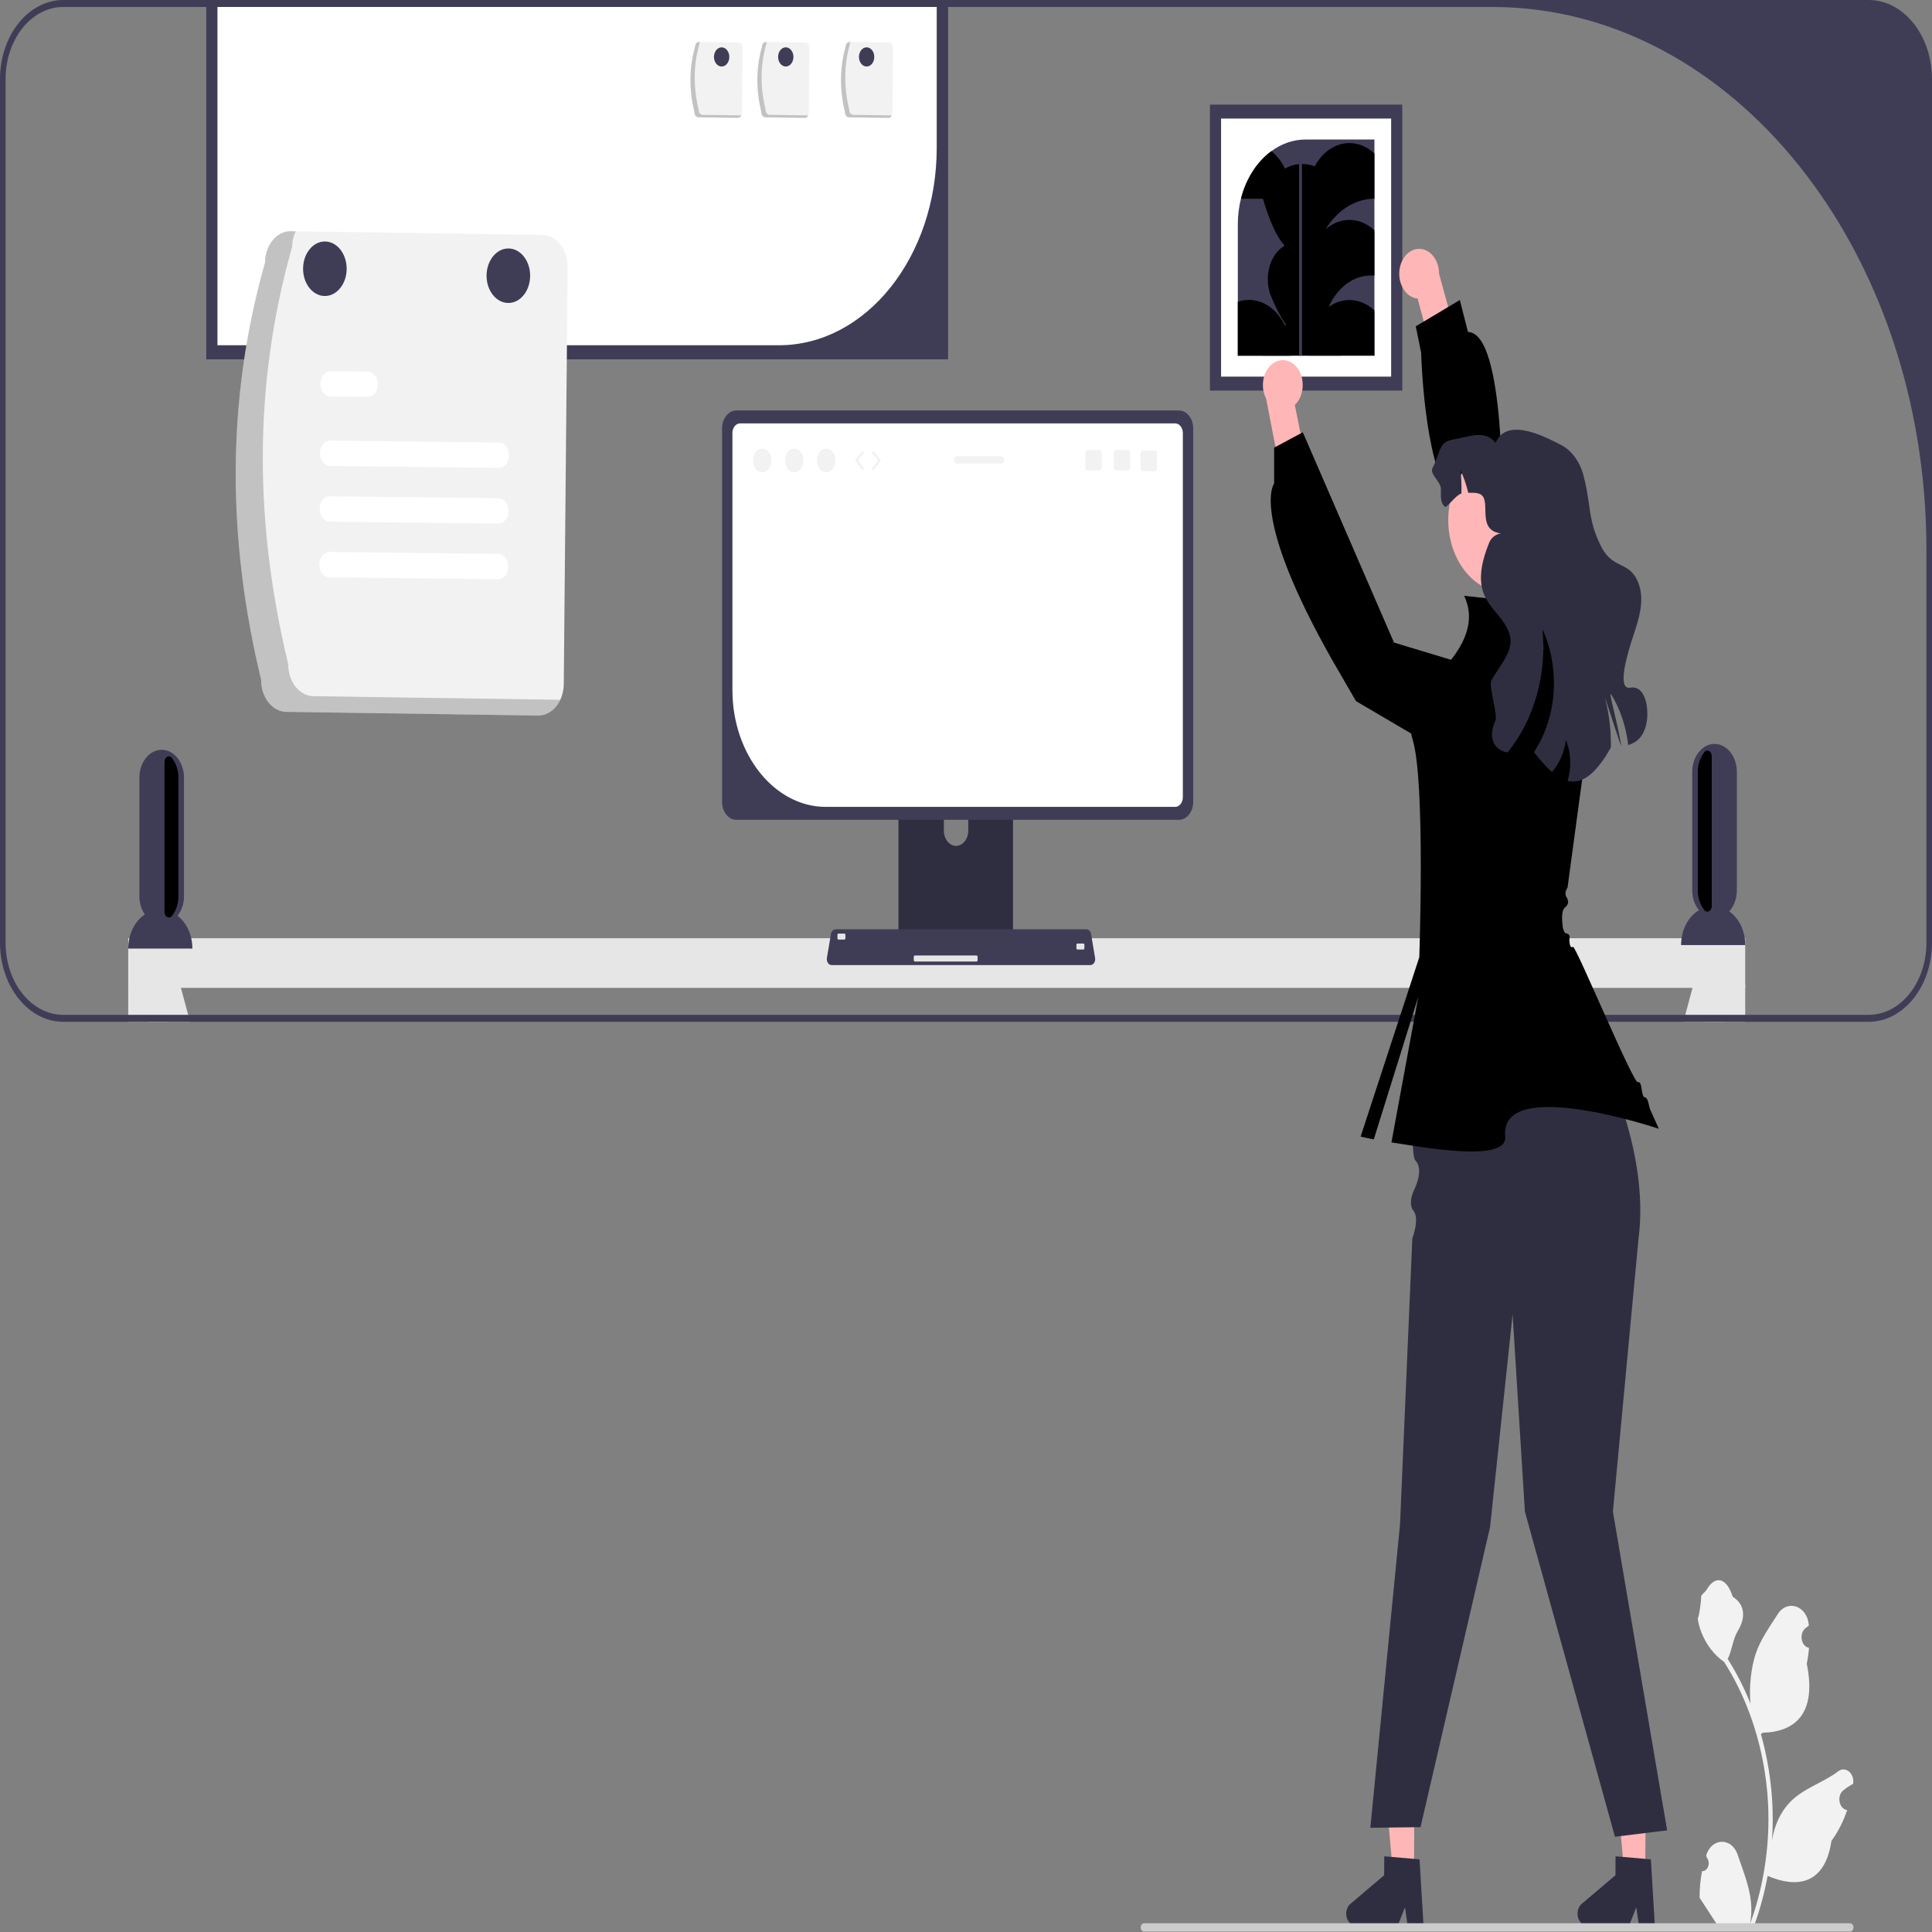 <?xml version="1.0" encoding="UTF-8"?>
<svg xmlns="http://www.w3.org/2000/svg" xmlns:xlink="http://www.w3.org/1999/xlink" width="400px" height="400px" viewBox="0 0 400 400" version="1.1">
<rect x="0" y="0" width="400" height="400" fill="#808080" stroke="none"/>
<defs>
<filter id="alpha" filterUnits="objectBoundingBox" x="0%" y="0%" width="100%" height="100%">
  <feColorMatrix type="matrix" in="SourceGraphic" values="0 0 0 0 1 0 0 0 0 1 0 0 0 0 1 0 0 0 1 0"/>
</filter>
<mask id="mask0">
  <g filter="url(#alpha)">
<rect x="0" y="0" width="400" height="400" style="fill:rgb(0%,0%,0%);fill-opacity:0.2;stroke:none;"/>
  </g>
</mask>
<clipPath id="clip1">
  <rect x="0" y="0" width="400" height="400"/>
</clipPath>
<g id="surface5" clip-path="url(#clip1)">
<path style=" stroke:none;fill-rule:nonzero;fill:rgb(0%,0%,0%);fill-opacity:1;" d="M 64.875 144.137 C 61.965 144.09 59.637 141.109 59.668 137.469 C 52.738 108.734 52.305 79.961 60.473 51.133 C 60.488 49.984 60.746 48.863 61.223 47.883 L 60.195 47.867 C 57.289 47.828 54.902 50.742 54.863 54.379 C 46.699 83.207 47.133 111.984 54.059 140.719 C 54.027 144.355 56.355 147.34 59.266 147.387 L 111.391 148.148 C 113.277 148.168 115.023 146.922 115.973 144.887 Z M 64.875 144.137 "/>
</g>
<mask id="mask1">
  <g filter="url(#alpha)">
<rect x="0" y="0" width="400" height="400" style="fill:rgb(0%,0%,0%);fill-opacity:0.2;stroke:none;"/>
  </g>
</mask>
<clipPath id="clip2">
  <rect x="0" y="0" width="400" height="400"/>
</clipPath>
<g id="surface8" clip-path="url(#clip2)">
<path style=" stroke:none;fill-rule:nonzero;fill:rgb(0%,0%,0%);fill-opacity:1;" d="M 176.641 23.777 C 176.184 23.77 175.82 23.305 175.824 22.73 C 174.738 18.227 174.668 13.715 175.949 9.191 C 175.953 9.012 175.992 8.836 176.066 8.684 L 175.906 8.68 C 175.449 8.676 175.078 9.133 175.07 9.703 C 173.789 14.223 173.859 18.734 174.945 23.242 C 174.938 23.812 175.305 24.281 175.762 24.289 L 183.934 24.406 C 184.23 24.41 184.504 24.215 184.652 23.895 Z M 176.641 23.777 "/>
</g>
<mask id="mask2">
  <g filter="url(#alpha)">
<rect x="0" y="0" width="400" height="400" style="fill:rgb(0%,0%,0%);fill-opacity:0.2;stroke:none;"/>
  </g>
</mask>
<clipPath id="clip3">
  <rect x="0" y="0" width="400" height="400"/>
</clipPath>
<g id="surface11" clip-path="url(#clip3)">
<path style=" stroke:none;fill-rule:nonzero;fill:rgb(0%,0%,0%);fill-opacity:1;" d="M 159.324 23.777 C 158.867 23.77 158.504 23.305 158.508 22.73 C 157.422 18.227 157.352 13.715 158.633 9.191 C 158.637 9.012 158.676 8.836 158.75 8.684 L 158.59 8.68 C 158.133 8.676 157.762 9.133 157.754 9.703 C 156.473 14.223 156.543 18.734 157.629 23.242 C 157.621 23.812 157.988 24.281 158.445 24.289 L 166.617 24.406 C 166.914 24.41 167.188 24.215 167.336 23.895 Z M 159.324 23.777 "/>
</g>
<mask id="mask3">
  <g filter="url(#alpha)">
<rect x="0" y="0" width="400" height="400" style="fill:rgb(0%,0%,0%);fill-opacity:0.2;stroke:none;"/>
  </g>
</mask>
<clipPath id="clip4">
  <rect x="0" y="0" width="400" height="400"/>
</clipPath>
<g id="surface14" clip-path="url(#clip4)">
<path style=" stroke:none;fill-rule:nonzero;fill:rgb(0%,0%,0%);fill-opacity:1;" d="M 145.473 23.777 C 145.016 23.77 144.648 23.305 144.656 22.73 C 143.566 18.227 143.5 13.715 144.781 9.191 C 144.785 9.012 144.824 8.836 144.898 8.684 L 144.738 8.68 C 144.281 8.676 143.906 9.133 143.902 9.703 C 142.621 14.223 142.688 18.734 143.773 23.242 C 143.77 23.812 144.137 24.281 144.59 24.289 L 152.766 24.406 C 153.062 24.41 153.336 24.215 153.484 23.895 Z M 145.473 23.777 "/>
</g>
</defs>
<g id="surface1">
<path style=" stroke:none;fill-rule:nonzero;fill:rgb(90.196%,90.196%,90.196%);fill-opacity:1;" d="M 26.551 194.25 L 361.328 194.25 L 361.328 204.527 L 26.551 204.527 Z M 26.551 194.25 "/>
<path style=" stroke:none;fill-rule:nonzero;fill:rgb(24.706%,23.922%,33.725%);fill-opacity:1;" d="M 36.762 189.602 C 37.582 188.562 38.094 187.141 38.094 185.559 L 38.094 161.012 C 38.094 159.414 37.574 157.973 36.746 156.926 C 36.312 156.383 35.785 155.949 35.211 155.652 C 34.672 155.387 34.09 155.234 33.477 155.234 C 30.926 155.234 28.859 157.82 28.859 161.012 L 28.859 185.559 C 28.859 187.004 29.289 188.324 29.988 189.336 C 27.949 190.656 26.551 193.316 26.551 196.391 L 39.828 196.391 C 39.828 193.512 38.598 190.996 36.762 189.602 Z M 36.762 189.602 "/>
<path style=" stroke:none;fill-rule:nonzero;fill:rgb(24.706%,23.922%,33.725%);fill-opacity:1;" d="M 358.016 188.691 C 358.984 187.633 359.598 186.082 359.598 184.348 L 359.598 159.801 C 359.598 156.609 357.531 154.023 354.977 154.023 C 354.367 154.023 353.785 154.176 353.246 154.441 C 352.668 154.738 352.145 155.172 351.711 155.715 C 350.879 156.762 350.359 158.203 350.359 159.801 L 350.359 184.348 C 350.359 185.961 350.898 187.41 351.75 188.457 C 349.57 189.715 348.051 192.469 348.051 195.668 L 361.328 195.668 C 361.328 192.656 359.988 190.039 358.016 188.691 Z M 358.016 188.691 "/>
<path style=" stroke:none;fill-rule:nonzero;fill:rgb(90.196%,90.196%,90.196%);fill-opacity:1;" d="M 26.551 203.883 L 34.766 203.883 L 34.766 211.551 L 26.551 211.551 Z M 26.551 203.883 "/>
<path style=" stroke:none;fill-rule:nonzero;fill:rgb(90.196%,90.196%,90.196%);fill-opacity:1;" d="M 39.355 211.551 L 30.656 211.551 L 30.273 210.109 L 28.797 204.527 L 28.758 204.375 L 29.875 203.883 L 36.508 200.977 L 37.461 204.527 L 38.961 210.109 Z M 39.355 211.551 "/>
<path style=" stroke:none;fill-rule:nonzero;fill:rgb(90.196%,90.196%,90.196%);fill-opacity:1;" d="M 359.121 204.375 L 359.082 204.527 L 357.605 210.109 L 357.223 211.551 L 348.523 211.551 L 348.918 210.109 L 350.418 204.527 L 351.371 200.977 L 358.004 203.883 Z M 359.121 204.375 "/>
<path style=" stroke:none;fill-rule:nonzero;fill:rgb(90.196%,90.196%,90.196%);fill-opacity:1;" d="M 353.113 203.883 L 361.328 203.883 L 361.328 211.551 L 353.113 211.551 Z M 353.113 203.883 "/>
<path style=" stroke:none;fill-rule:nonzero;fill:rgb(24.706%,23.922%,33.725%);fill-opacity:1;" d="M 42.711 0 L 196.25 0 L 196.25 74.367 L 42.711 74.367 Z M 42.711 0 "/>
<path style=" stroke:none;fill-rule:nonzero;fill:rgb(24.706%,23.922%,33.725%);fill-opacity:1;" d="M 42.711 0 L 196.25 0 L 196.25 74.367 L 42.711 74.367 Z M 42.711 0 "/>
<path style=" stroke:none;fill-rule:nonzero;fill:rgb(100%,100%,100%);fill-opacity:1;" d="M 45.023 0 L 45.023 71.48 L 161.266 71.48 C 179.312 71.48 193.938 53.18 193.938 30.609 L 193.938 0 Z M 45.023 0 "/>
<path style=" stroke:none;fill-rule:nonzero;fill:rgb(24.706%,23.922%,33.725%);fill-opacity:1;" d="M 386.902 0 L 13.098 0 C 5.875 0 0 7.352 0 16.383 L 0 195.168 C 0 204.203 5.875 211.551 13.098 211.551 L 386.902 211.551 C 394.125 211.551 400 204.203 400 195.168 L 400 16.383 C 400 7.352 394.125 0 386.902 0 Z M 398.844 195.168 C 398.844 203.422 393.5 210.109 386.902 210.109 L 13.098 210.109 C 6.5 210.109 1.156 203.422 1.156 195.168 L 1.156 16.383 C 1.156 8.129 6.5 1.445 13.098 1.445 L 308.988 1.445 C 358.613 1.445 398.844 51.77 398.844 113.848 Z M 398.844 195.168 "/>
<path style=" stroke:none;fill-rule:nonzero;fill:rgb(18.431%,18.039%,25.49%);fill-opacity:1;" d="M 208.582 151.07 L 187.152 151.07 C 186.523 151.07 186.016 151.711 186.016 152.504 L 186.016 194.852 L 209.73 194.852 L 209.73 152.504 C 209.73 151.711 209.219 151.07 208.582 151.07 Z M 200.473 171.973 C 200.473 172.688 200.281 173.336 199.961 173.871 C 199.496 174.637 198.766 175.133 197.938 175.133 C 197.121 175.133 196.387 174.637 195.926 173.871 C 195.602 173.336 195.41 172.688 195.41 171.973 L 195.41 167.055 C 195.422 165.328 196.555 163.922 197.938 163.922 C 199.324 163.922 200.461 165.328 200.473 167.055 Z M 200.473 171.973 "/>
<path style=" stroke:none;fill-rule:nonzero;fill:rgb(24.706%,23.922%,33.725%);fill-opacity:1;" d="M 185.938 193.5 L 185.938 197.582 C 185.938 198.023 186.223 198.383 186.574 198.383 L 209.164 198.383 C 209.512 198.383 209.801 198.023 209.801 197.582 L 209.801 193.5 Z M 185.938 193.5 "/>
<path style=" stroke:none;fill-rule:nonzero;fill:rgb(24.706%,23.922%,33.725%);fill-opacity:1;" d="M 244.074 84.98 L 152.461 84.98 C 150.828 84.98 149.496 86.648 149.496 88.691 L 149.496 166.023 C 149.496 168.07 150.828 169.738 152.461 169.738 L 244.074 169.738 C 245.707 169.738 247.043 168.07 247.043 166.023 L 247.043 88.691 C 247.043 86.648 245.707 84.98 244.074 84.98 Z M 244.074 84.98 "/>
<path style=" stroke:none;fill-rule:nonzero;fill:rgb(100%,100%,100%);fill-opacity:1;" d="M 243.301 87.66 L 153.23 87.66 C 152.352 87.66 151.641 88.551 151.641 89.645 L 151.641 142.883 C 151.641 156.176 160.336 167.055 170.965 167.055 L 243.309 167.055 C 244.18 167.055 244.895 166.16 244.895 165.07 L 244.895 89.652 C 244.895 88.559 244.18 87.66 243.301 87.66 Z M 243.301 87.66 "/>
<path style=" stroke:none;fill-rule:nonzero;fill:rgb(24.706%,23.922%,33.725%);fill-opacity:1;" d="M 226.723 198.316 L 226.039 194.254 L 225.895 193.379 C 225.801 192.809 225.398 192.398 224.93 192.398 L 173 192.398 C 172.535 192.398 172.133 192.809 172.035 193.379 L 171.891 194.254 L 171.203 198.316 C 171.145 198.688 171.215 199.062 171.406 199.352 C 171.59 199.641 171.871 199.805 172.168 199.805 L 225.762 199.805 C 226.062 199.805 226.336 199.641 226.527 199.352 C 226.711 199.062 226.789 198.688 226.723 198.316 Z M 226.723 198.316 "/>
<path style=" stroke:none;fill-rule:nonzero;fill:rgb(90.196%,90.196%,90.196%);fill-opacity:1;" d="M 173.594 193.289 L 174.82 193.289 C 174.938 193.289 175.031 193.406 175.031 193.555 L 175.031 194.262 C 175.031 194.406 174.938 194.527 174.82 194.527 L 173.594 194.527 C 173.477 194.527 173.383 194.406 173.383 194.262 L 173.383 193.555 C 173.383 193.406 173.477 193.289 173.594 193.289 Z M 173.594 193.289 "/>
<path style=" stroke:none;fill-rule:nonzero;fill:rgb(90.196%,90.196%,90.196%);fill-opacity:1;" d="M 223.074 195.352 L 224.297 195.352 C 224.414 195.352 224.512 195.473 224.512 195.617 L 224.512 196.324 C 224.512 196.473 224.414 196.59 224.297 196.59 L 223.074 196.59 C 222.957 196.59 222.859 196.473 222.859 196.324 L 222.859 195.617 C 222.859 195.473 222.957 195.352 223.074 195.352 Z M 223.074 195.352 "/>
<path style=" stroke:none;fill-rule:nonzero;fill:rgb(90.196%,90.196%,90.196%);fill-opacity:1;" d="M 189.402 197.828 L 202.18 197.828 C 202.297 197.828 202.395 197.949 202.395 198.098 L 202.395 198.801 C 202.395 198.949 202.297 199.07 202.18 199.07 L 189.402 199.07 C 189.285 199.07 189.188 198.949 189.188 198.801 L 189.188 198.098 C 189.188 197.949 189.285 197.828 189.402 197.828 Z M 189.402 197.828 "/>
<path style=" stroke:none;fill-rule:nonzero;fill:rgb(94.902%,94.902%,94.902%);fill-opacity:1;" d="M 54.059 140.719 C 47.133 111.984 46.699 83.207 54.867 54.379 C 54.902 50.742 57.289 47.828 60.195 47.867 L 112.32 48.629 C 115.23 48.676 117.559 51.656 117.527 55.297 L 116.723 141.633 C 116.684 145.273 114.301 148.188 111.391 148.148 L 59.266 147.387 C 56.355 147.34 54.027 144.355 54.059 140.719 Z M 54.059 140.719 "/>
<use xlink:href="#surface5" mask="url(#mask0)"/>
<path style=" stroke:none;fill-rule:nonzero;fill:rgb(100%,100%,100%);fill-opacity:1;" d="M 103.27 96.867 L 68.336 96.477 C 67.18 96.461 66.25 95.277 66.262 93.828 C 66.273 92.383 67.219 91.223 68.375 91.234 L 103.305 91.625 C 104.465 91.641 105.391 92.828 105.375 94.277 C 105.363 95.719 104.422 96.875 103.27 96.867 Z M 103.27 96.867 "/>
<path style=" stroke:none;fill-rule:nonzero;fill:rgb(100%,100%,100%);fill-opacity:1;" d="M 76.125 82.184 L 68.441 82.098 C 67.281 82.09 66.348 80.91 66.355 79.461 C 66.363 78.016 67.309 76.848 68.465 76.855 L 68.477 76.855 L 76.164 76.941 C 77.32 76.961 78.246 78.148 78.234 79.594 C 78.219 81.035 77.277 82.195 76.125 82.184 Z M 76.125 82.184 "/>
<path style=" stroke:none;fill-rule:nonzero;fill:rgb(100%,100%,100%);fill-opacity:1;" d="M 103.105 119.918 L 68.172 119.531 C 67.016 119.512 66.09 118.324 66.102 116.875 C 66.117 115.434 67.059 114.277 68.211 114.285 L 103.141 114.676 C 104.301 114.684 105.234 115.863 105.227 117.312 C 105.219 118.762 104.277 119.926 103.117 119.918 Z M 103.105 119.918 "/>
<path style=" stroke:none;fill-rule:nonzero;fill:rgb(100%,100%,100%);fill-opacity:1;" d="M 103.188 108.395 L 68.254 108.004 C 67.098 107.992 66.168 106.809 66.176 105.363 C 66.184 103.914 67.129 102.75 68.289 102.762 L 68.293 102.762 L 103.223 103.148 C 104.383 103.168 105.309 104.355 105.293 105.805 C 105.281 107.246 104.34 108.402 103.188 108.395 Z M 103.188 108.395 "/>
<path style=" stroke:none;fill-rule:nonzero;fill:rgb(24.706%,23.922%,33.725%);fill-opacity:1;" d="M 71.773 55.641 C 71.773 58.758 69.754 61.285 67.262 61.285 C 64.77 61.285 62.75 58.758 62.75 55.641 C 62.75 52.523 64.77 49.996 67.262 49.996 C 69.754 49.996 71.773 52.523 71.773 55.641 Z M 71.773 55.641 "/>
<path style=" stroke:none;fill-rule:nonzero;fill:rgb(24.706%,23.922%,33.725%);fill-opacity:1;" d="M 109.762 57.086 C 109.762 60.203 107.742 62.727 105.25 62.727 C 102.758 62.727 100.738 60.203 100.738 57.086 C 100.738 53.969 102.758 51.441 105.25 51.441 C 107.742 51.441 109.762 53.969 109.762 57.086 Z M 109.762 57.086 "/>
<path style=" stroke:none;fill-rule:nonzero;fill:rgb(94.902%,94.902%,94.902%);fill-opacity:1;" d="M 159.734 95.336 C 159.734 93.98 158.879 92.883 157.82 92.883 C 156.762 92.883 155.902 93.98 155.902 95.336 C 155.902 96.688 156.762 97.785 157.82 97.785 C 158.879 97.785 159.734 96.688 159.734 95.336 Z M 159.734 95.336 "/>
<path style=" stroke:none;fill-rule:nonzero;fill:rgb(94.902%,94.902%,94.902%);fill-opacity:1;" d="M 166.359 95.336 C 166.359 93.98 165.5 92.883 164.441 92.883 C 163.383 92.883 162.523 93.98 162.523 95.336 C 162.523 96.688 163.383 97.785 164.441 97.785 C 165.5 97.785 166.359 96.688 166.359 95.336 Z M 166.359 95.336 "/>
<path style=" stroke:none;fill-rule:nonzero;fill:rgb(94.902%,94.902%,94.902%);fill-opacity:1;" d="M 172.98 95.336 C 172.98 93.98 172.121 92.883 171.062 92.883 C 170.004 92.883 169.145 93.98 169.145 95.336 C 169.145 96.688 170.004 97.785 171.062 97.785 C 172.121 97.785 172.98 96.688 172.98 95.336 Z M 172.98 95.336 "/>
<path style=" stroke:none;fill-rule:nonzero;fill:rgb(94.902%,94.902%,94.902%);fill-opacity:1;" d="M 178.613 97.27 C 178.555 97.27 178.496 97.242 178.449 97.188 L 177.156 95.531 C 177.07 95.422 177.07 95.246 177.156 95.137 L 178.449 93.48 C 178.539 93.371 178.684 93.367 178.77 93.477 C 178.859 93.586 178.863 93.766 178.773 93.879 L 177.637 95.336 L 178.773 96.789 C 178.863 96.902 178.859 97.082 178.77 97.191 C 178.727 97.246 178.672 97.27 178.613 97.27 Z M 178.613 97.27 "/>
<path style=" stroke:none;fill-rule:nonzero;fill:rgb(94.902%,94.902%,94.902%);fill-opacity:1;" d="M 180.785 97.27 C 180.73 97.27 180.672 97.246 180.629 97.191 C 180.539 97.082 180.535 96.902 180.625 96.789 L 181.762 95.336 L 180.625 93.879 C 180.535 93.766 180.539 93.586 180.629 93.477 C 180.719 93.367 180.859 93.371 180.949 93.48 L 182.242 95.137 C 182.328 95.246 182.328 95.422 182.242 95.531 L 180.949 97.188 C 180.902 97.242 180.844 97.27 180.785 97.27 Z M 180.785 97.27 "/>
<path style=" stroke:none;fill-rule:nonzero;fill:rgb(94.902%,94.902%,94.902%);fill-opacity:1;" d="M 233.488 93.168 L 231.082 93.168 C 230.809 93.168 230.586 93.445 230.586 93.789 L 230.586 96.797 C 230.586 97.141 230.809 97.418 231.082 97.418 L 233.488 97.418 C 233.762 97.418 233.984 97.141 233.984 96.797 L 233.984 93.789 C 233.984 93.445 233.762 93.168 233.488 93.168 Z M 233.488 93.168 "/>
<path style=" stroke:none;fill-rule:nonzero;fill:rgb(94.902%,94.902%,94.902%);fill-opacity:1;" d="M 227.594 93.168 L 225.188 93.168 C 224.914 93.168 224.691 93.445 224.691 93.789 L 224.691 96.797 C 224.691 97.141 224.914 97.418 225.188 97.418 L 227.594 97.418 C 227.867 97.418 228.094 97.141 228.094 96.797 L 228.094 93.789 C 228.094 93.445 227.867 93.168 227.594 93.168 Z M 227.594 93.168 "/>
<path style=" stroke:none;fill-rule:nonzero;fill:rgb(94.902%,94.902%,94.902%);fill-opacity:1;" d="M 239.039 93.309 L 236.633 93.309 C 236.359 93.309 236.137 93.586 236.137 93.93 L 236.137 96.941 C 236.137 97.285 236.359 97.562 236.633 97.562 L 239.039 97.562 C 239.312 97.562 239.539 97.285 239.539 96.941 L 239.539 93.93 C 239.539 93.586 239.312 93.309 239.039 93.309 Z M 239.039 93.309 "/>
<path style=" stroke:none;fill-rule:nonzero;fill:rgb(94.902%,94.902%,94.902%);fill-opacity:1;" d="M 207.324 94.453 L 198.074 94.453 C 197.738 94.453 197.469 94.793 197.469 95.211 C 197.469 95.629 197.738 95.969 198.074 95.969 L 207.324 95.969 C 207.66 95.969 207.93 95.629 207.93 95.211 C 207.93 94.793 207.66 94.453 207.324 94.453 Z M 207.324 94.453 "/>
<path style=" stroke:none;fill-rule:nonzero;fill:rgb(94.902%,94.902%,94.902%);fill-opacity:1;" d="M 174.945 23.242 C 173.859 18.734 173.789 14.223 175.07 9.703 C 175.074 9.133 175.449 8.676 175.906 8.68 L 184.082 8.801 C 184.535 8.809 184.902 9.277 184.898 9.848 L 184.77 23.387 C 184.766 23.957 184.391 24.414 183.934 24.406 L 175.762 24.289 C 175.305 24.281 174.938 23.812 174.945 23.242 Z M 174.945 23.242 "/>
<use xlink:href="#surface8" mask="url(#mask1)"/>
<path style=" stroke:none;fill-rule:nonzero;fill:rgb(94.902%,94.902%,94.902%);fill-opacity:1;" d="M 157.629 23.242 C 156.543 18.734 156.473 14.223 157.754 9.703 C 157.762 9.133 158.133 8.676 158.59 8.68 L 166.766 8.801 C 167.219 8.809 167.586 9.277 167.582 9.848 L 167.453 23.387 C 167.449 23.957 167.074 24.414 166.617 24.406 L 158.445 24.289 C 157.988 24.281 157.621 23.812 157.629 23.242 Z M 157.629 23.242 "/>
<use xlink:href="#surface11" mask="url(#mask2)"/>
<path style=" stroke:none;fill-rule:nonzero;fill:rgb(94.902%,94.902%,94.902%);fill-opacity:1;" d="M 143.773 23.242 C 142.688 18.734 142.621 14.223 143.902 9.703 C 143.906 9.133 144.281 8.676 144.738 8.68 L 152.91 8.801 C 153.367 8.809 153.734 9.277 153.727 9.848 L 153.602 23.387 C 153.598 23.957 153.223 24.414 152.766 24.406 L 144.59 24.289 C 144.137 24.281 143.77 23.812 143.773 23.242 Z M 143.773 23.242 "/>
<use xlink:href="#surface14" mask="url(#mask3)"/>
<path style=" stroke:none;fill-rule:nonzero;fill:rgb(24.706%,23.922%,33.725%);fill-opacity:1;" d="M 150.996 11.785 C 150.996 12.883 150.285 13.77 149.41 13.77 C 148.531 13.77 147.82 12.883 147.82 11.785 C 147.82 10.688 148.531 9.801 149.41 9.801 C 150.285 9.801 150.996 10.688 150.996 11.785 Z M 150.996 11.785 "/>
<path style=" stroke:none;fill-rule:nonzero;fill:rgb(24.706%,23.922%,33.725%);fill-opacity:1;" d="M 164.273 11.785 C 164.273 12.883 163.562 13.77 162.684 13.77 C 161.809 13.77 161.098 12.883 161.098 11.785 C 161.098 10.688 161.809 9.801 162.684 9.801 C 163.562 9.801 164.273 10.688 164.273 11.785 Z M 164.273 11.785 "/>
<path style=" stroke:none;fill-rule:nonzero;fill:rgb(24.706%,23.922%,33.725%);fill-opacity:1;" d="M 181.012 11.785 C 181.012 12.883 180.301 13.77 179.422 13.77 C 178.547 13.77 177.836 12.883 177.836 11.785 C 177.836 10.688 178.547 9.801 179.422 9.801 C 180.301 9.801 181.012 10.688 181.012 11.785 Z M 181.012 11.785 "/>
<path style=" stroke:none;fill-rule:nonzero;fill:rgb(0%,0%,0%);fill-opacity:1;" d="M 36.941 161.012 L 36.941 185.559 C 36.941 187.156 36.426 188.598 35.59 189.641 C 35.027 190.348 34.055 189.816 34.055 188.816 L 34.055 157.742 C 34.055 156.754 35.016 156.211 35.578 156.906 L 35.59 156.926 C 36.422 157.973 36.941 159.414 36.941 161.012 Z M 36.941 161.012 "/>
<path style=" stroke:none;fill-rule:nonzero;fill:rgb(0%,0%,0%);fill-opacity:1;" d="M 351.516 159.801 L 351.516 184.348 C 351.516 185.945 352.031 187.387 352.867 188.43 C 353.43 189.137 354.402 188.605 354.402 187.605 L 354.402 156.531 C 354.402 155.543 353.441 155 352.879 155.695 L 352.867 155.715 C 352.035 156.762 351.516 158.203 351.516 159.801 Z M 351.516 159.801 "/>
<path style=" stroke:none;fill-rule:nonzero;fill:rgb(24.706%,23.922%,33.725%);fill-opacity:1;" d="M 250.504 21.66 L 290.332 21.66 L 290.332 80.867 L 250.504 80.867 Z M 250.504 21.66 "/>
<path style=" stroke:none;fill-rule:nonzero;fill:rgb(100%,100%,100%);fill-opacity:1;" d="M 252.812 77.977 L 288.023 77.977 L 288.023 24.547 L 252.812 24.547 Z M 252.812 77.977 "/>
<path style=" stroke:none;fill-rule:nonzero;fill:rgb(24.706%,23.922%,33.725%);fill-opacity:1;" d="M 270.324 28.883 C 267.734 28.883 265.305 29.762 263.223 31.293 C 260.254 33.473 257.98 36.977 256.922 41.156 C 256.504 42.832 256.277 44.605 256.277 46.453 L 256.277 73.645 L 284.559 73.645 L 284.559 28.883 Z M 270.324 28.883 "/>
<path style=" stroke:none;fill-rule:nonzero;fill:rgb(0%,0%,0%);fill-opacity:1;" d="M 277.738 73.625 L 261.473 73.625 C 262.262 70.836 263.938 68.566 266.086 67.375 C 267.16 66.77 268.352 66.43 269.605 66.43 C 270.508 66.43 271.383 66.605 272.199 66.934 C 274.781 67.949 276.84 70.445 277.738 73.625 Z M 277.738 73.625 "/>
<path style=" stroke:none;fill-rule:nonzero;fill:rgb(0%,0%,0%);fill-opacity:1;" d="M 258.586 62.094 C 257.789 62.094 257.012 62.23 256.277 62.484 L 256.277 73.645 L 267.223 73.645 C 267.238 73.406 267.242 73.168 267.242 72.926 C 267.242 70.895 266.793 68.988 266.02 67.371 C 264.504 64.211 261.742 62.094 258.586 62.094 Z M 258.586 62.094 "/>
<path style=" stroke:none;fill-rule:nonzero;fill:rgb(0%,0%,0%);fill-opacity:1;" d="M 284.559 41.137 L 284.559 31.781 C 283.121 30.43 281.328 29.621 279.383 29.621 C 276.387 29.621 273.746 31.535 272.199 34.445 C 271.383 34.113 270.508 33.941 269.605 33.941 C 268.352 33.941 267.16 34.277 266.086 34.883 C 266.066 34.891 266.051 34.906 266.035 34.914 C 266.031 34.902 266.027 34.891 266.02 34.883 C 265.32 33.43 264.363 32.195 263.223 31.293 C 260.254 33.473 257.98 36.977 256.922 41.156 L 261.477 41.156 C 262.93 46.066 264.43 49.195 265.969 50.859 C 262.785 52.719 261.566 57.656 263.23 61.539 C 266.512 69.18 269.066 70.766 271.254 69.297 C 270.934 70.426 270.754 71.641 270.754 72.906 C 270.754 73.152 270.762 73.387 270.777 73.625 L 284.559 73.625 L 284.559 64.273 C 283.121 62.918 281.328 62.113 279.383 62.113 C 277.812 62.113 276.34 62.645 275.074 63.562 L 275.098 63.504 C 276.879 59.539 280.191 57.039 283.824 57.039 L 284.559 57.039 L 284.559 47.688 C 283.121 46.332 281.328 45.527 279.383 45.527 C 277.551 45.527 275.855 46.246 274.461 47.465 L 274.516 47.375 C 276.938 43.48 280.617 41.137 284.559 41.137 Z M 284.559 41.137 "/>
<path style=" stroke:none;fill-rule:nonzero;fill:rgb(24.706%,23.922%,33.725%);fill-opacity:1;" d="M 268.977 32.492 L 269.551 32.492 L 269.551 73.645 L 268.977 73.645 Z M 268.977 32.492 "/>
<path style=" stroke:none;fill-rule:nonzero;fill:rgb(100%,71.373%,71.373%);fill-opacity:1;" d="M 292.742 387.48 L 288.363 387.434 L 286.426 365.816 L 292.891 365.883 Z M 292.742 387.48 "/>
<path style=" stroke:none;fill-rule:nonzero;fill:rgb(18.431%,18.039%,25.49%);fill-opacity:1;" d="M 278.719 396.191 C 278.711 397.539 279.578 398.648 280.66 398.66 L 289.363 398.75 L 290.891 394.887 L 291.449 398.77 L 294.734 398.809 L 293.902 384.957 L 292.762 384.859 L 288.102 384.457 L 286.598 384.332 L 286.57 388.25 L 279.578 394.184 C 279.043 394.637 278.723 395.387 278.719 396.191 Z M 278.719 396.191 "/>
<path style=" stroke:none;fill-rule:nonzero;fill:rgb(100%,71.373%,71.373%);fill-opacity:1;" d="M 340.633 387.48 L 336.254 387.434 L 334.316 365.816 L 340.777 365.883 Z M 340.633 387.48 "/>
<path style=" stroke:none;fill-rule:nonzero;fill:rgb(18.431%,18.039%,25.49%);fill-opacity:1;" d="M 326.609 396.191 C 326.598 397.539 327.469 398.648 328.551 398.66 L 337.254 398.75 L 338.777 394.887 L 339.34 398.77 L 342.625 398.809 L 341.793 384.957 L 340.652 384.859 L 335.988 384.457 L 334.484 384.332 L 334.461 388.25 L 327.465 394.184 C 326.934 394.637 326.613 395.387 326.609 396.191 Z M 326.609 396.191 "/>
<path style=" stroke:none;fill-rule:nonzero;fill:rgb(100%,71.373%,71.373%);fill-opacity:1;" d="M 268.438 75.977 C 270.277 78.125 270.105 81.969 268.078 83.832 L 273.074 108.809 L 267.891 112.234 L 262.133 82.516 C 261.121 80.559 261.266 77.926 262.605 76.164 C 264.176 74.098 266.785 74.016 268.438 75.977 Z M 268.438 75.977 "/>
<path style=" stroke:none;fill-rule:nonzero;fill:rgb(18.431%,18.039%,25.49%);fill-opacity:1;" d="M 294.105 216.961 L 330.625 216.961 C 330.625 216.961 341.777 237.41 339.234 256.492 L 333.934 312.953 L 345.164 378.953 L 334.359 380.281 L 315.711 312.953 L 313.168 272.133 L 308.508 316.133 L 294.105 378.293 L 283.715 378.426 L 289.859 315.605 L 292.406 256.41 C 292.406 256.41 293.965 252.312 292.652 250.691 C 291.344 249.07 292.848 246.195 292.848 246.195 C 292.848 246.195 294.855 242.219 293.098 240.344 C 291.344 238.469 294.105 216.961 294.105 216.961 Z M 294.105 216.961 "/>
<path style=" stroke:none;fill-rule:nonzero;fill:rgb(0%,0%,0%);fill-opacity:1;" d="M 343.434 233.699 C 343.434 233.699 310.379 222.566 311.648 235.289 C 312.211 240.922 293.773 237.359 288.082 236.523 L 293.637 206.395 L 284.426 235.902 C 282.746 235.574 281.703 235.32 281.703 235.32 L 293.848 198.18 C 293.848 198.18 295.121 162.129 292.516 153.293 C 289.906 144.453 296.391 140.926 296.391 140.926 C 302.797 134.98 305.855 129.109 303.137 123.359 L 317.16 124.871 L 318.43 133.504 L 330.355 140.766 L 324.543 183.758 C 324.543 183.758 323.789 184.805 324.289 185.66 C 324.785 186.516 324.875 187.199 323.984 187.918 C 323.094 188.637 323.508 191.434 323.508 191.434 C 323.508 191.434 323.551 193.168 324.379 193.285 C 325.211 193.406 324.93 194.449 324.93 194.449 C 324.93 194.449 324.875 196.551 325.68 196.039 C 326.219 195.695 338.215 224.547 339.129 224.086 C 340.043 223.625 339.727 227.027 340.523 227.184 C 341.316 227.336 341.32 228.965 341.664 229.73 C 342.754 232.168 343.434 233.699 343.434 233.699 Z M 343.434 233.699 "/>
<path style=" stroke:none;fill-rule:nonzero;fill:rgb(0%,0%,0%);fill-opacity:1;" d="M 305.977 155.543 L 307.418 138.719 L 288.613 133.039 L 269.73 89.5 L 263.797 92.684 L 263.797 100.105 C 263.797 100.105 258.711 106.465 275.863 136.73 L 280.746 145.164 L 307.418 160.832 Z M 305.977 155.543 "/>
<path style=" stroke:none;fill-rule:nonzero;fill:rgb(100%,71.373%,71.373%);fill-opacity:1;" d="M 289.82 55.445 C 289.195 58.492 290.996 61.617 293.504 61.82 L 300.055 86.227 L 305.898 85.621 L 297.949 56.703 C 297.957 54.375 296.703 52.254 294.816 51.672 C 292.602 50.988 290.367 52.68 289.82 55.445 Z M 289.82 55.445 "/>
<path style=" stroke:none;fill-rule:nonzero;fill:rgb(0%,0%,0%);fill-opacity:1;" d="M 329.973 146.816 C 334.766 142.891 335.355 134.387 331.176 129.488 L 311.008 105.855 C 311.008 105.855 311.77 68.832 303.934 68.738 L 302.238 62.117 L 293.121 67.559 L 294.23 73.031 C 294.23 73.031 294.828 95.68 300.184 102.434 C 300.277 111.977 303.477 114.504 303.477 114.504 Z M 329.973 146.816 "/>
<path style=" stroke:none;fill-rule:nonzero;fill:rgb(100%,71.373%,71.373%);fill-opacity:1;" d="M 323.875 107.668 C 323.875 115.969 318.496 122.699 311.859 122.699 C 305.223 122.699 299.844 115.969 299.844 107.668 C 299.844 99.367 305.223 92.637 311.859 92.637 C 318.496 92.637 323.875 99.367 323.875 107.668 Z M 323.875 107.668 "/>
<path style=" stroke:none;fill-rule:nonzero;fill:rgb(18.431%,18.039%,25.49%);fill-opacity:1;" d="M 341.055 148.336 C 340.969 150.496 340.141 152.57 338.613 153.559 C 338.129 153.863 337.621 154.094 337.094 154.258 C 337.078 154.043 337.047 153.832 337.02 153.625 C 336.539 150.07 335.352 146.684 333.613 143.824 C 332.789 142.469 335.074 150.164 335.652 154.496 C 335.125 153.184 332.453 144.75 332.281 144.434 C 332.281 144.445 332.293 144.488 332.316 144.582 C 333.18 147.855 333.574 151.32 333.512 154.77 C 330.16 160.742 327.246 162.352 324.562 161.68 C 325.371 158.953 325.285 155.789 324.195 153.203 C 323.895 155.746 322.836 158.105 321.324 159.84 C 320.055 158.734 318.82 157.27 317.59 155.719 C 319.523 152.809 320.863 149.289 321.418 145.574 C 322.207 140.367 321.453 134.816 319.332 130.23 C 320.355 139.535 317.512 149.32 312.09 155.789 C 310.809 155.543 309.652 154.906 309.141 153.48 C 308.66 152.137 308.984 150.547 309.59 149.289 C 310.184 148.035 308.102 141.961 308.801 140.793 C 311.719 135.926 314.496 133.586 311.367 128.93 C 309.93 126.785 307.93 125.141 307.066 122.555 C 305.984 119.297 307.027 115.578 308.285 112.434 C 309.551 109.277 313.758 110.75 310.941 110.461 C 306.098 109.969 308.211 105.051 307.148 103.004 C 306.555 101.855 305.09 102.043 303.992 102.027 C 303.605 100.402 303.062 98.828 302.383 97.355 C 302.555 98.953 302.617 100.57 302.57 102.18 C 301.695 102.367 300.27 104.207 299.512 104.801 L 299.234 104.965 C 298.168 104.199 298.328 102.77 298.32 101.227 C 298.309 99.68 295.93 98.199 296.59 96.895 C 298.336 93.434 297.773 91.484 301.02 90.957 C 304.262 90.434 307.281 88.895 309.676 91.68 C 311.984 85.906 320.973 91.004 323.145 92.094 C 325.312 93.191 327.062 95.516 327.801 98.289 C 329.52 104.715 328.648 107.672 331.609 113.34 C 334.145 118.191 337.73 115.906 339.41 121.305 C 340.465 124.715 339.207 128.48 338.086 131.855 C 336.969 135.234 334.652 142.922 337.539 142.375 C 339.996 141.898 341.191 144.957 341.055 148.336 Z M 341.055 148.336 "/>
<path style=" stroke:none;fill-rule:nonzero;fill:rgb(94.902%,94.902%,94.902%);fill-opacity:1;" d="M 352.395 387.398 C 353.586 387.488 354.246 385.637 353.344 384.559 L 353.254 384.109 C 353.266 384.074 353.277 384.039 353.289 384.004 C 354.496 380.406 358.582 380.43 359.777 384.035 C 360.84 387.23 362.191 390.434 362.523 393.812 C 362.672 395.305 362.605 396.828 362.34 398.289 C 364.828 391.496 366.137 384.078 366.137 376.613 C 366.137 374.742 366.055 372.867 365.887 370.996 C 365.75 369.465 365.559 367.945 365.312 366.438 C 363.98 358.297 361.098 350.543 356.941 344.062 C 354.945 342.699 353.277 340.562 352.27 338 C 351.91 337.078 351.625 336.086 351.492 335.074 C 351.719 335.109 352.348 330.777 352.18 330.512 C 352.496 329.91 353.062 329.613 353.41 329.023 C 355.129 326.105 357.5 326.613 358.738 330.582 C 361.383 332.254 361.41 335.02 359.785 337.684 C 358.754 339.379 358.613 341.672 357.707 343.484 C 357.801 343.637 357.898 343.781 357.988 343.93 C 359.699 346.672 361.176 349.617 362.422 352.715 C 362.07 349.273 362.59 345.129 363.477 342.457 C 364.488 339.41 366.379 336.848 368.043 334.215 C 370.043 331.051 374.148 332.43 374.5 336.441 C 374.504 336.477 374.508 336.516 374.508 336.555 C 374.262 336.73 374.02 336.918 373.781 337.113 C 372.434 338.23 372.898 340.848 374.5 341.156 L 374.535 341.164 C 374.445 342.277 374.293 343.383 374.07 344.469 C 376.207 354.805 371.594 358.57 365.008 358.738 C 364.859 358.832 364.719 358.926 364.574 359.016 C 365.242 361.367 365.773 363.777 366.168 366.219 C 366.523 368.379 366.77 370.562 366.906 372.754 C 367.078 375.52 367.062 378.297 366.879 381.059 L 366.891 380.961 C 367.363 377.922 368.684 375.082 370.598 373.113 C 373.453 370.18 377.484 369.098 380.566 366.742 C 382.047 365.605 383.949 367.074 383.688 369.223 L 383.676 369.324 C 383.219 369.559 382.77 369.828 382.34 370.133 C 382.09 370.309 381.848 370.492 381.613 370.688 C 380.262 371.805 380.727 374.426 382.328 374.734 L 382.363 374.742 C 382.391 374.746 382.414 374.75 382.438 374.754 C 381.652 377.09 380.555 379.258 379.184 381.129 C 377.848 390.152 372.109 391.008 365.973 388.379 L 365.969 388.379 C 365.297 392.035 364.316 395.609 363.055 399.012 L 352.656 399.012 C 352.617 398.867 352.586 398.719 352.551 398.574 C 353.512 398.648 354.48 398.578 355.43 398.359 C 354.656 397.176 353.887 395.98 353.113 394.797 C 353.094 394.773 353.082 394.75 353.066 394.727 C 352.676 394.121 352.277 393.52 351.887 392.914 C 351.863 391.051 352.039 389.195 352.395 387.398 Z M 352.395 387.398 "/>
<path style=" stroke:none;fill-rule:nonzero;fill:rgb(80%,80%,80%);fill-opacity:1;" d="M 236.172 399.051 C 236.172 399.527 236.477 399.91 236.859 399.91 L 383.059 399.91 C 383.438 399.91 383.742 399.527 383.742 399.051 C 383.742 398.574 383.438 398.191 383.059 398.191 L 236.859 398.191 C 236.477 398.191 236.172 398.574 236.172 399.051 Z M 236.172 399.051 "/>
</g>
</svg>
